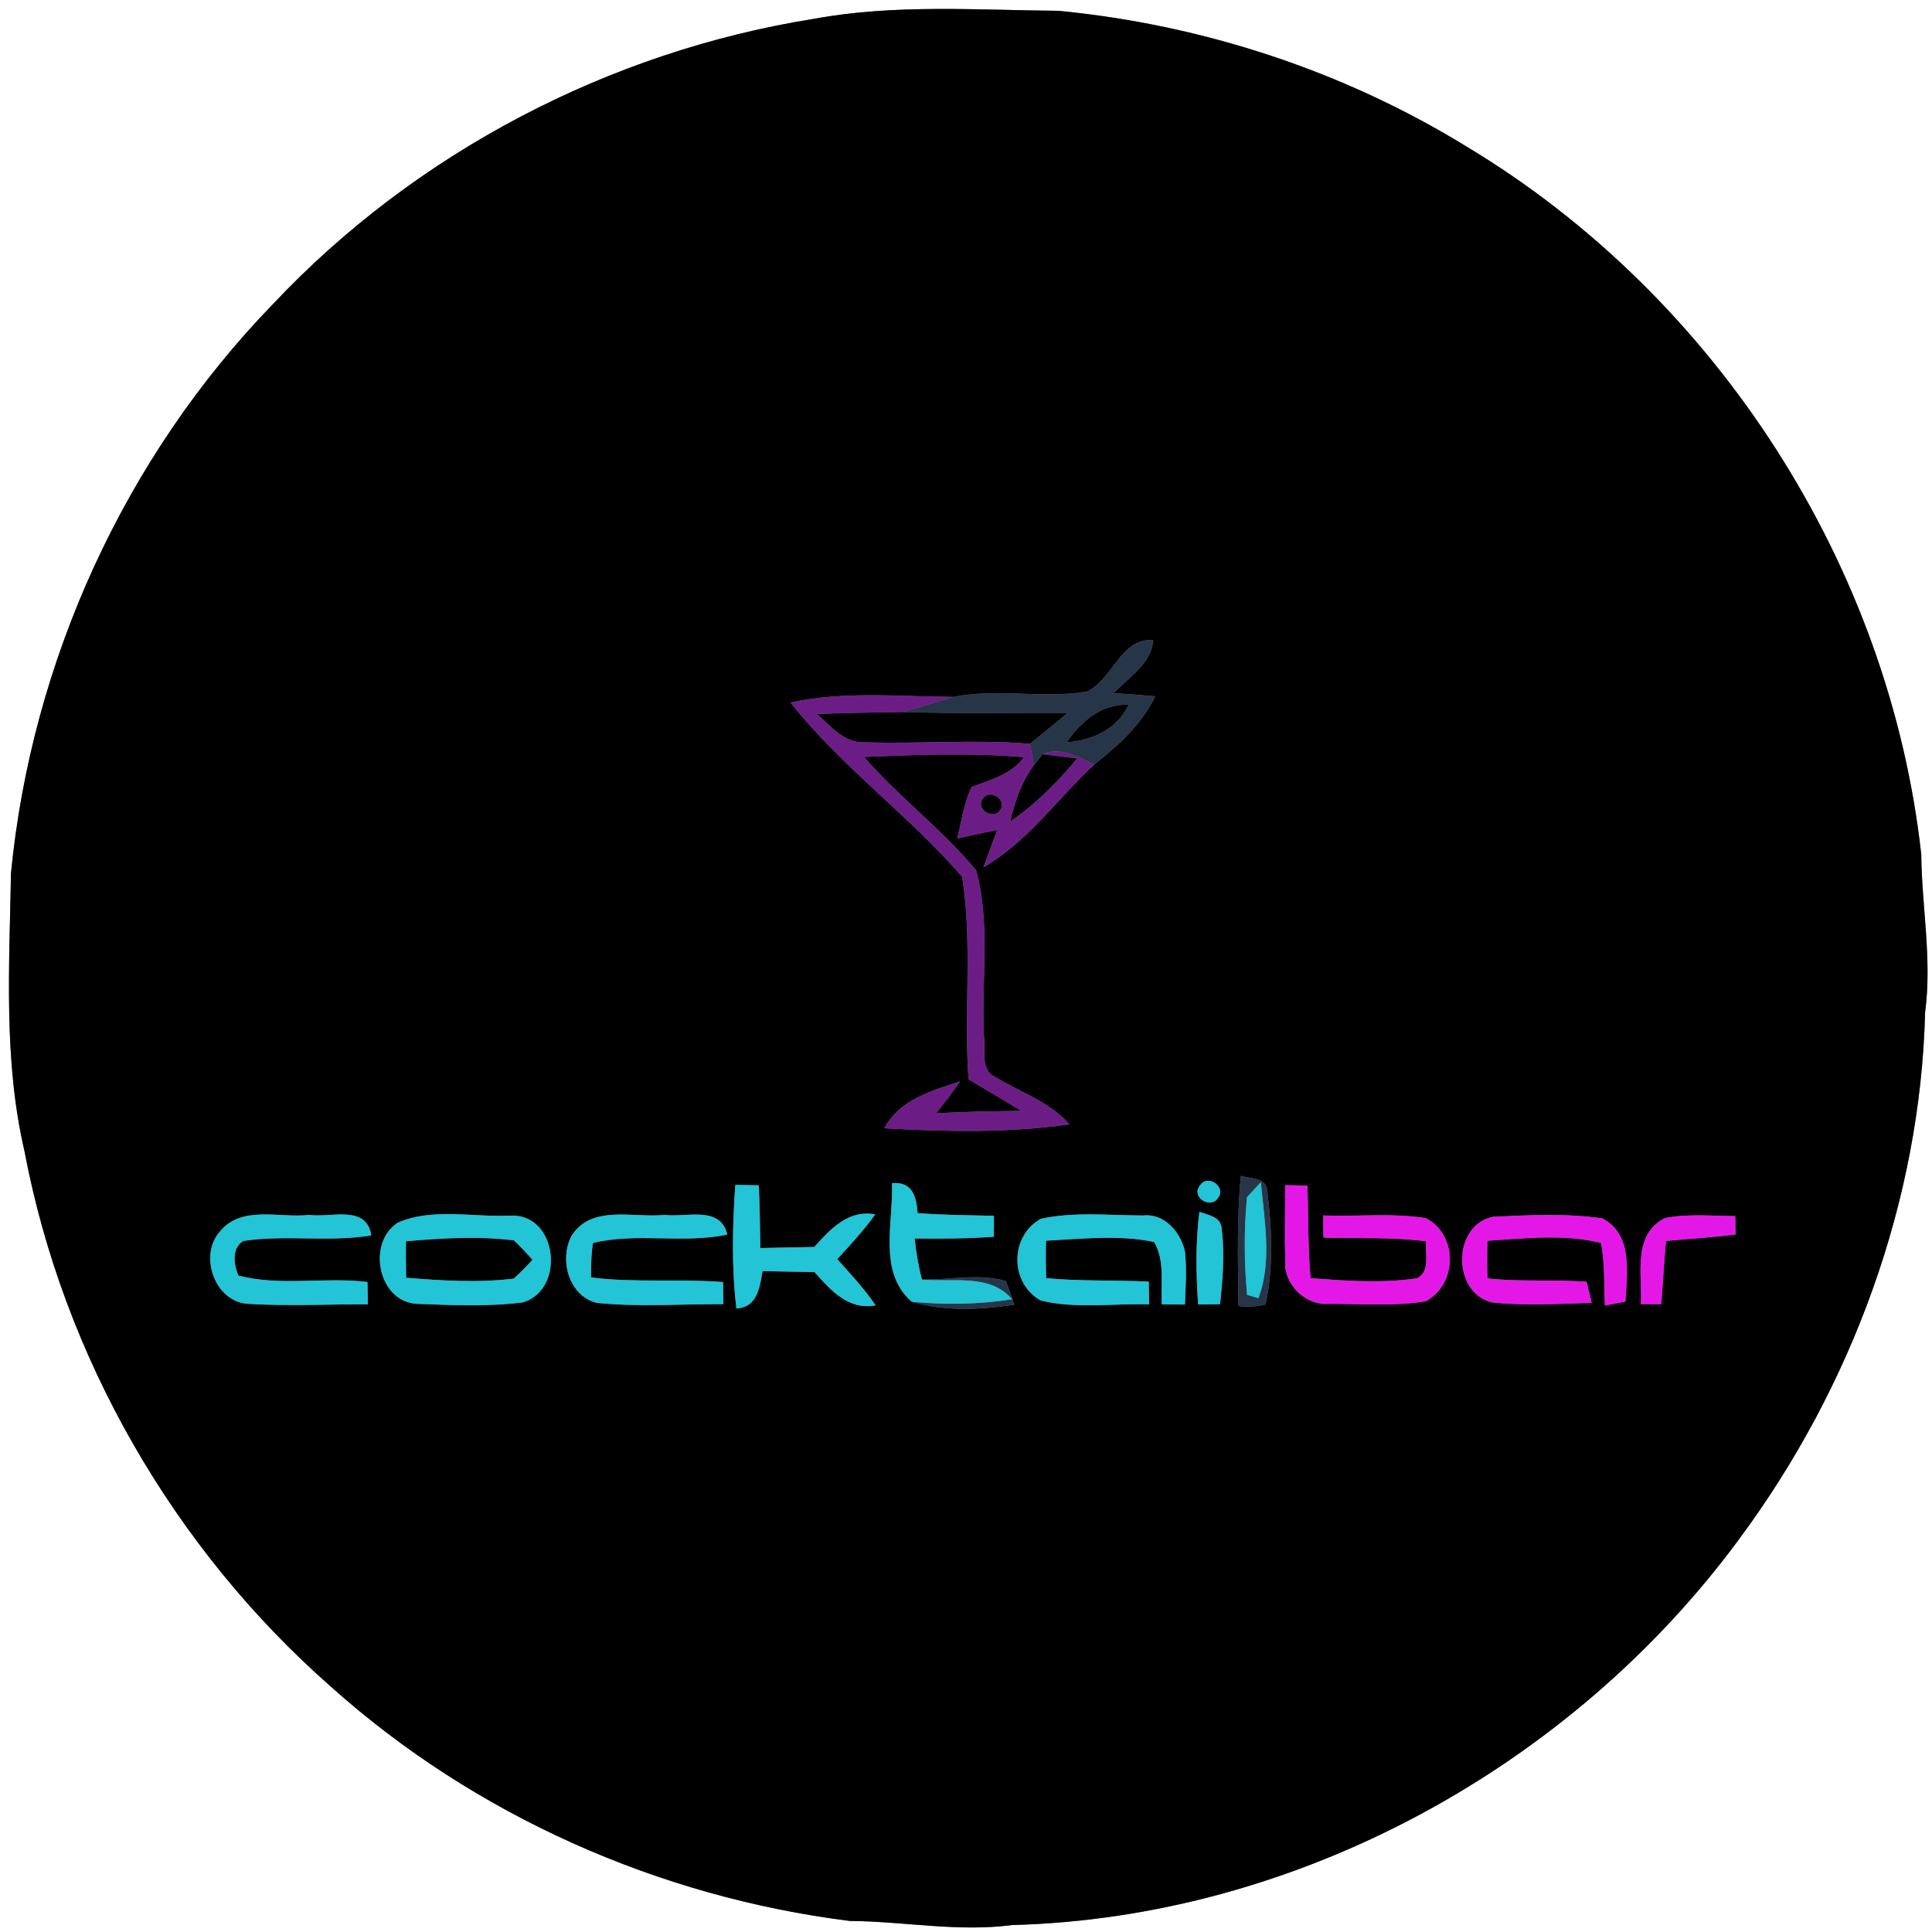 <?xml version="1.0" encoding="UTF-8" ?>
<!DOCTYPE svg PUBLIC "-//W3C//DTD SVG 1.1//EN" "http://www.w3.org/Graphics/SVG/1.1/DTD/svg11.dtd">
<svg width="250pt" height="250pt" viewBox="0 0 250 250" version="1.1" xmlns="http://www.w3.org/2000/svg">
<rect x="0" y="0" width="250" height="250" fill="#808080" stroke="none"/>
<g id="#ffffffff">
<path fill="#ffffff" opacity="1.00" d=" M 0.00 0.00 L 250.00 0.00 L 250.00 250.00 L 0.00 250.00 L 0.00 0.00 M 105.36 2.43 C 78.83 6.65 53.77 19.76 35.34 39.33 C 16.14 59.12 4.09 85.58 1.42 112.99 C 1.22 124.97 0.43 137.15 3.16 148.92 C 8.19 175.56 22.44 200.33 42.78 218.22 C 61.38 234.89 85.21 245.47 109.96 248.57 C 116.97 248.62 123.96 250.03 130.96 249.10 C 167.82 248.14 203.34 228.68 225.10 199.08 C 239.63 179.46 248.49 155.43 249.11 130.97 C 250.02 124.16 248.68 117.37 248.61 110.56 C 244.48 73.19 222.10 38.44 189.91 19.05 C 173.94 9.20 155.65 3.21 137.00 1.40 C 126.46 1.31 115.78 0.51 105.36 2.43 Z" />
</g>
<g id="#000000ff">
<path fill="#000000" opacity="1.00" d=" M 105.36 2.43 C 115.78 0.51 126.46 1.31 137.00 1.40 C 155.65 3.21 173.94 9.20 189.91 19.05 C 222.10 38.44 244.48 73.19 248.61 110.56 C 248.68 117.37 250.02 124.16 249.11 130.97 C 248.49 155.43 239.63 179.46 225.10 199.08 C 203.34 228.68 167.82 248.14 130.96 249.10 C 123.96 250.03 116.97 248.62 109.96 248.57 C 85.21 245.47 61.38 234.89 42.78 218.22 C 22.44 200.33 8.19 175.56 3.16 148.92 C 0.43 137.15 1.22 124.97 1.42 112.99 C 4.09 85.58 16.14 59.12 35.34 39.33 C 53.77 19.76 78.83 6.65 105.36 2.43 M 140.62 89.50 C 134.92 90.44 129.07 89.04 123.39 90.18 C 116.39 90.14 109.14 89.40 102.29 90.91 C 108.85 99.20 117.60 105.49 124.51 113.47 C 125.87 122.10 124.70 130.96 125.33 139.67 C 127.61 141.02 129.89 142.37 132.16 143.75 C 128.48 143.79 124.80 143.84 121.13 144.07 C 122.20 142.72 123.25 141.35 124.25 139.94 C 120.58 141.10 116.35 142.34 114.42 146.00 C 122.39 146.45 130.45 146.62 138.38 145.49 C 135.80 142.50 131.94 141.34 128.70 139.31 C 126.76 138.32 127.61 135.80 127.32 134.05 C 126.96 126.93 128.21 119.56 126.31 112.62 C 121.93 107.32 116.32 103.16 111.81 97.95 C 118.70 97.65 125.62 97.39 132.50 97.98 C 130.85 100.22 128.19 100.90 125.73 101.83 C 124.71 103.92 124.44 106.27 123.86 108.50 C 125.58 108.11 127.30 107.74 129.03 107.42 C 128.44 109.02 127.83 110.62 127.26 112.23 C 133.00 108.93 136.84 103.34 141.62 98.91 C 144.72 96.44 147.74 93.72 149.50 90.10 C 147.71 89.94 145.92 89.81 144.12 89.69 C 146.04 87.63 148.97 85.93 149.23 82.86 C 145.07 82.41 143.97 87.99 140.62 89.50 M 160.56 152.15 C 160.04 157.75 160.18 163.38 160.27 169.00 C 161.45 169.15 162.62 169.08 163.76 168.79 C 164.78 164.16 164.61 158.92 163.97 154.12 C 163.85 152.29 161.84 152.57 160.56 152.15 M 95.15 153.32 C 94.78 158.64 94.66 164.00 95.29 169.31 C 98.01 169.17 98.28 166.63 98.68 164.48 C 100.92 164.53 103.16 164.56 105.40 164.61 C 107.50 166.96 109.77 169.57 113.30 168.91 C 111.84 166.77 110.08 164.86 108.34 162.94 C 110.04 161.06 111.78 159.20 113.26 157.14 C 109.77 156.51 107.47 159.02 105.37 161.36 C 103.04 161.41 100.71 161.43 98.39 161.50 C 98.34 158.79 98.31 156.08 98.19 153.38 C 97.43 153.36 95.91 153.33 95.15 153.32 M 155.28 153.40 C 154.06 154.87 156.61 156.52 157.61 155.02 C 158.74 153.58 156.26 151.85 155.28 153.40 M 166.29 153.35 C 166.31 156.58 166.20 159.82 166.32 163.05 C 166.01 166.10 168.91 168.99 171.96 168.71 C 176.13 168.72 180.36 169.06 184.49 168.38 C 188.61 166.19 188.69 159.78 184.49 157.62 C 180.11 156.94 175.64 157.44 171.22 157.28 C 171.23 157.99 171.25 159.42 171.26 160.14 C 175.69 160.28 180.13 160.05 184.53 160.62 C 184.36 162.24 185.14 164.40 183.41 165.40 C 178.85 166.09 174.18 165.73 169.59 165.40 C 169.22 161.42 169.33 157.42 169.17 153.43 C 168.45 153.41 167.01 153.37 166.29 153.35 M 115.42 153.10 C 115.64 158.19 113.55 164.61 117.99 168.45 C 122.31 169.72 126.85 169.48 131.26 168.83 C 130.93 167.79 130.55 166.76 130.14 165.76 C 126.62 164.75 122.89 165.63 119.30 165.57 C 118.84 163.83 118.54 162.05 118.36 160.26 C 121.77 160.28 125.19 160.29 128.60 160.03 C 128.61 159.35 128.62 158.00 128.62 157.32 C 125.33 157.25 122.03 157.24 118.74 156.97 C 118.58 154.81 118.04 152.87 115.42 153.10 M 134.69 157.71 C 130.65 159.96 130.64 166.01 134.66 168.28 C 139.23 169.40 144.04 168.64 148.70 168.78 C 148.69 168.04 148.66 166.57 148.64 165.84 C 144.22 165.63 139.78 165.80 135.37 165.40 C 135.32 163.78 135.31 162.16 135.35 160.55 C 139.99 160.31 144.75 159.75 149.34 160.71 C 150.78 163.14 150.17 166.09 150.34 168.78 C 151.09 168.79 152.58 168.80 153.33 168.81 C 153.42 166.54 153.57 164.26 153.34 162.00 C 152.82 159.50 150.73 157.00 147.95 157.28 C 143.54 157.28 139.02 156.77 134.69 157.71 M 155.20 156.81 C 154.70 160.79 154.76 164.81 155.04 168.80 C 155.75 168.79 157.17 168.77 157.88 168.76 C 158.20 165.56 158.50 162.32 158.09 159.11 C 158.06 157.45 156.42 157.26 155.20 156.81 M 193.00 168.52 C 197.30 169.00 201.65 168.71 205.96 168.59 C 205.80 167.91 205.48 166.55 205.32 165.87 C 201.04 165.52 196.73 165.91 192.47 165.42 C 192.43 163.80 192.43 162.18 192.47 160.56 C 197.33 160.25 202.37 159.65 207.16 160.83 C 207.71 163.50 207.53 166.24 207.68 168.94 C 208.34 168.81 209.67 168.55 210.33 168.42 C 210.54 164.72 211.32 159.71 207.34 157.66 C 202.68 156.98 197.90 157.23 193.21 157.45 C 187.96 158.50 187.84 167.17 193.00 168.52 M 215.46 157.61 C 211.20 159.74 212.53 164.90 212.33 168.75 C 212.99 168.75 214.31 168.75 214.97 168.75 C 215.19 166.03 215.32 163.30 215.58 160.58 C 218.58 160.30 221.59 160.12 224.58 159.74 C 224.57 159.14 224.55 157.95 224.54 157.36 C 221.52 157.35 218.45 157.03 215.46 157.61 M 28.43 159.40 C 25.71 162.48 27.79 168.44 32.05 168.71 C 37.23 169.03 42.42 168.77 47.60 168.77 C 47.59 168.05 47.56 166.61 47.55 165.89 C 42.01 165.20 36.26 166.49 30.84 165.05 C 30.26 163.60 29.93 161.56 31.47 160.58 C 36.95 159.74 42.55 160.77 48.04 159.86 C 47.43 155.84 42.85 157.60 40.00 157.21 C 36.17 157.65 31.20 155.90 28.43 159.40 M 51.45 158.23 C 47.40 160.89 48.97 168.55 54.04 168.72 C 58.56 168.89 63.14 169.10 67.64 168.53 C 73.22 166.90 72.17 157.01 66.04 157.30 C 61.24 157.54 55.89 156.25 51.45 158.23 M 73.96 159.92 C 72.34 162.99 73.58 167.68 77.21 168.59 C 82.65 169.14 88.15 168.74 93.61 168.75 C 93.60 168.03 93.57 166.61 93.56 165.90 C 87.87 165.44 82.14 166.02 76.47 165.30 C 76.49 163.81 76.48 162.31 76.74 160.84 C 82.42 159.45 88.38 160.97 94.11 159.75 C 93.21 155.96 88.84 157.56 85.99 157.21 C 81.98 157.63 76.54 155.82 73.96 159.92 Z" />
<path fill="#000000" opacity="1.00" d=" M 138.02 96.06 C 139.91 93.32 142.52 91.06 146.05 91.19 C 144.55 94.37 141.38 95.80 138.02 96.06 Z" />
<path fill="#000000" opacity="1.00" d=" M 105.70 92.39 C 109.39 92.23 113.08 92.21 116.78 92.13 C 123.90 92.36 131.04 92.21 138.17 92.24 C 136.55 93.60 134.92 94.93 133.27 96.25 C 126.18 95.65 119.06 96.28 111.97 96.05 C 109.27 96.22 107.52 93.98 105.70 92.39 Z" />
<path fill="#000000" opacity="1.00" d=" M 134.90 97.60 C 136.39 97.78 137.90 97.96 139.40 98.14 C 136.84 101.19 134.04 104.08 130.71 106.30 C 131.34 103.72 132.17 101.15 133.79 99.01 C 134.06 98.66 134.62 97.96 134.90 97.60 Z" />
<path fill="#000000" opacity="1.00" d=" M 127.21 103.31 C 128.15 102.00 130.42 103.56 129.37 104.87 C 128.43 106.17 126.15 104.62 127.21 103.31 Z" />
<path fill="#000000" opacity="1.00" d=" M 52.53 160.62 C 57.16 160.21 61.87 159.93 66.50 160.50 C 67.34 161.30 68.14 162.14 68.90 163.02 C 68.14 163.87 67.33 164.68 66.49 165.45 C 61.87 166.02 57.18 165.72 52.55 165.34 C 52.52 163.76 52.51 162.19 52.53 160.62 Z" />
</g>
<g id="#273549ff">
<path fill="#273549" opacity="1.00" d=" M 140.62 89.50 C 143.97 87.99 145.07 82.41 149.23 82.86 C 148.97 85.93 146.04 87.63 144.12 89.69 C 145.92 89.81 147.71 89.94 149.50 90.10 C 147.74 93.72 144.72 96.44 141.62 98.91 C 139.50 97.99 137.25 96.55 134.90 97.60 C 134.62 97.96 134.06 98.66 133.79 99.01 C 133.61 98.09 133.44 97.17 133.27 96.25 C 134.92 94.93 136.55 93.60 138.17 92.24 C 131.04 92.21 123.90 92.36 116.78 92.13 C 119.00 91.53 121.18 90.80 123.39 90.18 C 129.07 89.04 134.92 90.44 140.62 89.50 M 138.02 96.06 C 141.38 95.80 144.55 94.37 146.05 91.19 C 142.52 91.06 139.91 93.32 138.02 96.06 Z" />
<path fill="#273549" opacity="1.00" d=" M 160.56 152.15 C 161.84 152.57 163.85 152.29 163.97 154.12 C 164.61 158.92 164.78 164.16 163.76 168.79 C 162.62 169.08 161.45 169.15 160.27 169.00 C 160.18 163.38 160.04 157.75 160.56 152.15 M 161.36 154.91 C 160.96 159.11 160.99 163.35 161.37 167.55 C 161.74 167.65 162.47 167.87 162.83 167.98 C 164.63 163.33 163.61 157.89 163.15 152.99 C 162.70 153.47 161.81 154.43 161.36 154.91 Z" />
<path fill="#273549" opacity="1.00" d=" M 119.30 165.57 C 122.89 165.63 126.62 164.75 130.14 165.76 C 130.55 166.76 130.93 167.79 131.26 168.83 C 126.85 169.48 122.31 169.72 117.99 168.45 C 122.31 168.86 126.68 168.80 130.97 168.12 C 128.03 164.73 123.24 165.97 119.30 165.57 Z" />
</g>
<g id="#6b1d85ff">
<path fill="#6b1d85" opacity="1.00" d=" M 102.29 90.91 C 109.14 89.40 116.39 90.14 123.39 90.18 C 121.18 90.80 119.00 91.53 116.78 92.13 C 113.08 92.21 109.39 92.23 105.70 92.39 C 107.52 93.98 109.27 96.22 111.97 96.05 C 119.06 96.28 126.18 95.65 133.27 96.25 C 133.44 97.17 133.61 98.09 133.79 99.01 C 132.17 101.15 131.34 103.72 130.71 106.30 C 134.04 104.08 136.84 101.19 139.40 98.14 C 137.90 97.96 136.39 97.78 134.90 97.60 C 137.25 96.55 139.50 97.99 141.62 98.91 C 136.84 103.34 133.00 108.93 127.26 112.23 C 127.83 110.62 128.44 109.02 129.03 107.42 C 127.30 107.74 125.58 108.11 123.86 108.50 C 124.44 106.27 124.71 103.92 125.73 101.83 C 128.19 100.90 130.85 100.22 132.50 97.98 C 125.62 97.39 118.70 97.65 111.81 97.95 C 116.32 103.16 121.93 107.32 126.31 112.62 C 128.21 119.56 126.96 126.93 127.32 134.05 C 127.61 135.80 126.76 138.32 128.70 139.31 C 131.94 141.34 135.80 142.50 138.38 145.49 C 130.45 146.62 122.39 146.45 114.42 146.00 C 116.35 142.34 120.58 141.10 124.25 139.94 C 123.25 141.35 122.20 142.72 121.13 144.07 C 124.80 143.84 128.48 143.79 132.16 143.75 C 129.89 142.37 127.61 141.02 125.33 139.67 C 124.70 130.96 125.87 122.10 124.51 113.47 C 117.60 105.49 108.85 99.20 102.29 90.91 M 127.21 103.31 C 126.15 104.62 128.43 106.17 129.37 104.87 C 130.42 103.56 128.15 102.00 127.21 103.31 Z" />
</g>
<g id="#22c4d6ff">
<path fill="#22c4d6" opacity="1.00" d=" M 95.15 153.32 C 95.91 153.33 97.43 153.36 98.19 153.38 C 98.31 156.08 98.34 158.79 98.39 161.50 C 100.71 161.43 103.04 161.41 105.37 161.36 C 107.47 159.02 109.77 156.51 113.26 157.14 C 111.78 159.20 110.04 161.06 108.34 162.94 C 110.08 164.86 111.84 166.77 113.30 168.91 C 109.77 169.57 107.50 166.96 105.40 164.61 C 103.16 164.56 100.92 164.53 98.68 164.48 C 98.28 166.63 98.01 169.17 95.29 169.31 C 94.66 164.00 94.78 158.64 95.15 153.32 Z" />
<path fill="#22c4d6" opacity="1.00" d=" M 155.28 153.40 C 156.26 151.85 158.74 153.58 157.61 155.02 C 156.61 156.52 154.06 154.87 155.28 153.40 Z" />
<path fill="#22c4d6" opacity="1.00" d=" M 115.42 153.10 C 118.04 152.87 118.58 154.81 118.74 156.97 C 122.03 157.24 125.33 157.25 128.62 157.32 C 128.62 158.00 128.61 159.35 128.60 160.03 C 125.19 160.29 121.77 160.28 118.36 160.26 C 118.54 162.05 118.84 163.83 119.30 165.57 C 123.24 165.97 128.03 164.73 130.97 168.12 C 126.68 168.80 122.31 168.86 117.99 168.45 C 113.55 164.61 115.64 158.19 115.42 153.10 Z" />
<path fill="#22c4d6" opacity="1.00" d=" M 161.36 154.91 C 161.81 154.43 162.70 153.47 163.15 152.99 C 163.61 157.89 164.63 163.33 162.83 167.98 C 162.47 167.87 161.74 167.65 161.37 167.55 C 160.99 163.35 160.96 159.11 161.36 154.91 Z" />
<path fill="#22c4d6" opacity="1.00" d=" M 134.69 157.71 C 139.02 156.77 143.54 157.28 147.95 157.28 C 150.73 157.00 152.82 159.50 153.34 162.00 C 153.57 164.26 153.42 166.54 153.33 168.81 C 152.58 168.80 151.09 168.79 150.34 168.78 C 150.17 166.09 150.78 163.14 149.34 160.71 C 144.75 159.75 139.99 160.31 135.35 160.55 C 135.31 162.16 135.32 163.78 135.37 165.40 C 139.78 165.80 144.22 165.63 148.64 165.84 C 148.66 166.57 148.69 168.04 148.70 168.78 C 144.04 168.64 139.23 169.40 134.66 168.28 C 130.64 166.01 130.65 159.96 134.69 157.71 Z" />
<path fill="#22c4d6" opacity="1.00" d=" M 155.20 156.81 C 156.42 157.26 158.06 157.45 158.09 159.11 C 158.50 162.32 158.20 165.56 157.88 168.76 C 157.17 168.77 155.75 168.79 155.04 168.80 C 154.76 164.81 154.70 160.79 155.20 156.81 Z" />
<path fill="#22c4d6" opacity="1.00" d=" M 28.43 159.40 C 31.20 155.90 36.17 157.65 40.00 157.21 C 42.85 157.60 47.43 155.84 48.04 159.86 C 42.55 160.77 36.95 159.74 31.47 160.58 C 29.93 161.56 30.26 163.60 30.84 165.05 C 36.26 166.49 42.01 165.20 47.55 165.89 C 47.56 166.61 47.59 168.05 47.60 168.77 C 42.42 168.77 37.23 169.03 32.05 168.71 C 27.79 168.44 25.71 162.48 28.43 159.40 Z" />
<path fill="#22c4d6" opacity="1.00" d=" M 51.45 158.23 C 55.89 156.25 61.24 157.54 66.04 157.30 C 72.17 157.01 73.22 166.90 67.64 168.53 C 63.14 169.10 58.56 168.89 54.04 168.72 C 48.97 168.55 47.40 160.89 51.45 158.23 M 52.53 160.62 C 52.51 162.19 52.52 163.76 52.55 165.34 C 57.18 165.72 61.87 166.02 66.49 165.45 C 67.33 164.68 68.14 163.87 68.90 163.02 C 68.14 162.14 67.34 161.30 66.50 160.50 C 61.87 159.93 57.16 160.21 52.53 160.62 Z" />
<path fill="#22c4d6" opacity="1.00" d=" M 73.96 159.92 C 76.54 155.82 81.98 157.63 85.99 157.21 C 88.84 157.56 93.21 155.96 94.11 159.75 C 88.38 160.97 82.42 159.45 76.74 160.84 C 76.48 162.31 76.49 163.81 76.47 165.30 C 82.14 166.02 87.87 165.44 93.56 165.90 C 93.57 166.61 93.60 168.03 93.61 168.75 C 88.15 168.74 82.65 169.14 77.21 168.59 C 73.58 167.68 72.34 162.99 73.96 159.92 Z" />
</g>
<g id="#e318e6ff">
<path fill="#e318e6" opacity="1.00" d=" M 166.29 153.35 C 167.01 153.37 168.45 153.41 169.17 153.43 C 169.33 157.42 169.22 161.42 169.59 165.40 C 174.18 165.73 178.85 166.09 183.41 165.40 C 185.14 164.40 184.36 162.24 184.53 160.62 C 180.13 160.05 175.69 160.28 171.26 160.14 C 171.25 159.42 171.23 157.99 171.22 157.28 C 175.64 157.44 180.11 156.94 184.49 157.62 C 188.69 159.78 188.61 166.19 184.49 168.38 C 180.36 169.06 176.13 168.72 171.96 168.71 C 168.91 168.99 166.01 166.10 166.32 163.05 C 166.20 159.82 166.31 156.58 166.29 153.35 Z" />
<path fill="#e318e6" opacity="1.00" d=" M 193.00 168.52 C 187.84 167.17 187.96 158.50 193.21 157.45 C 197.90 157.23 202.68 156.98 207.34 157.66 C 211.32 159.71 210.54 164.72 210.33 168.42 C 209.67 168.55 208.34 168.81 207.68 168.94 C 207.53 166.24 207.71 163.50 207.16 160.83 C 202.37 159.65 197.33 160.25 192.47 160.56 C 192.43 162.18 192.43 163.80 192.47 165.42 C 196.73 165.91 201.04 165.52 205.32 165.87 C 205.48 166.55 205.80 167.91 205.96 168.59 C 201.65 168.71 197.30 169.00 193.00 168.52 Z" />
<path fill="#e318e6" opacity="1.00" d=" M 215.46 157.61 C 218.45 157.03 221.52 157.35 224.54 157.36 C 224.55 157.95 224.57 159.14 224.58 159.74 C 221.59 160.12 218.58 160.30 215.58 160.58 C 215.32 163.30 215.19 166.03 214.97 168.75 C 214.31 168.75 212.99 168.75 212.33 168.75 C 212.53 164.90 211.20 159.74 215.46 157.61 Z" />
</g>
</svg>
